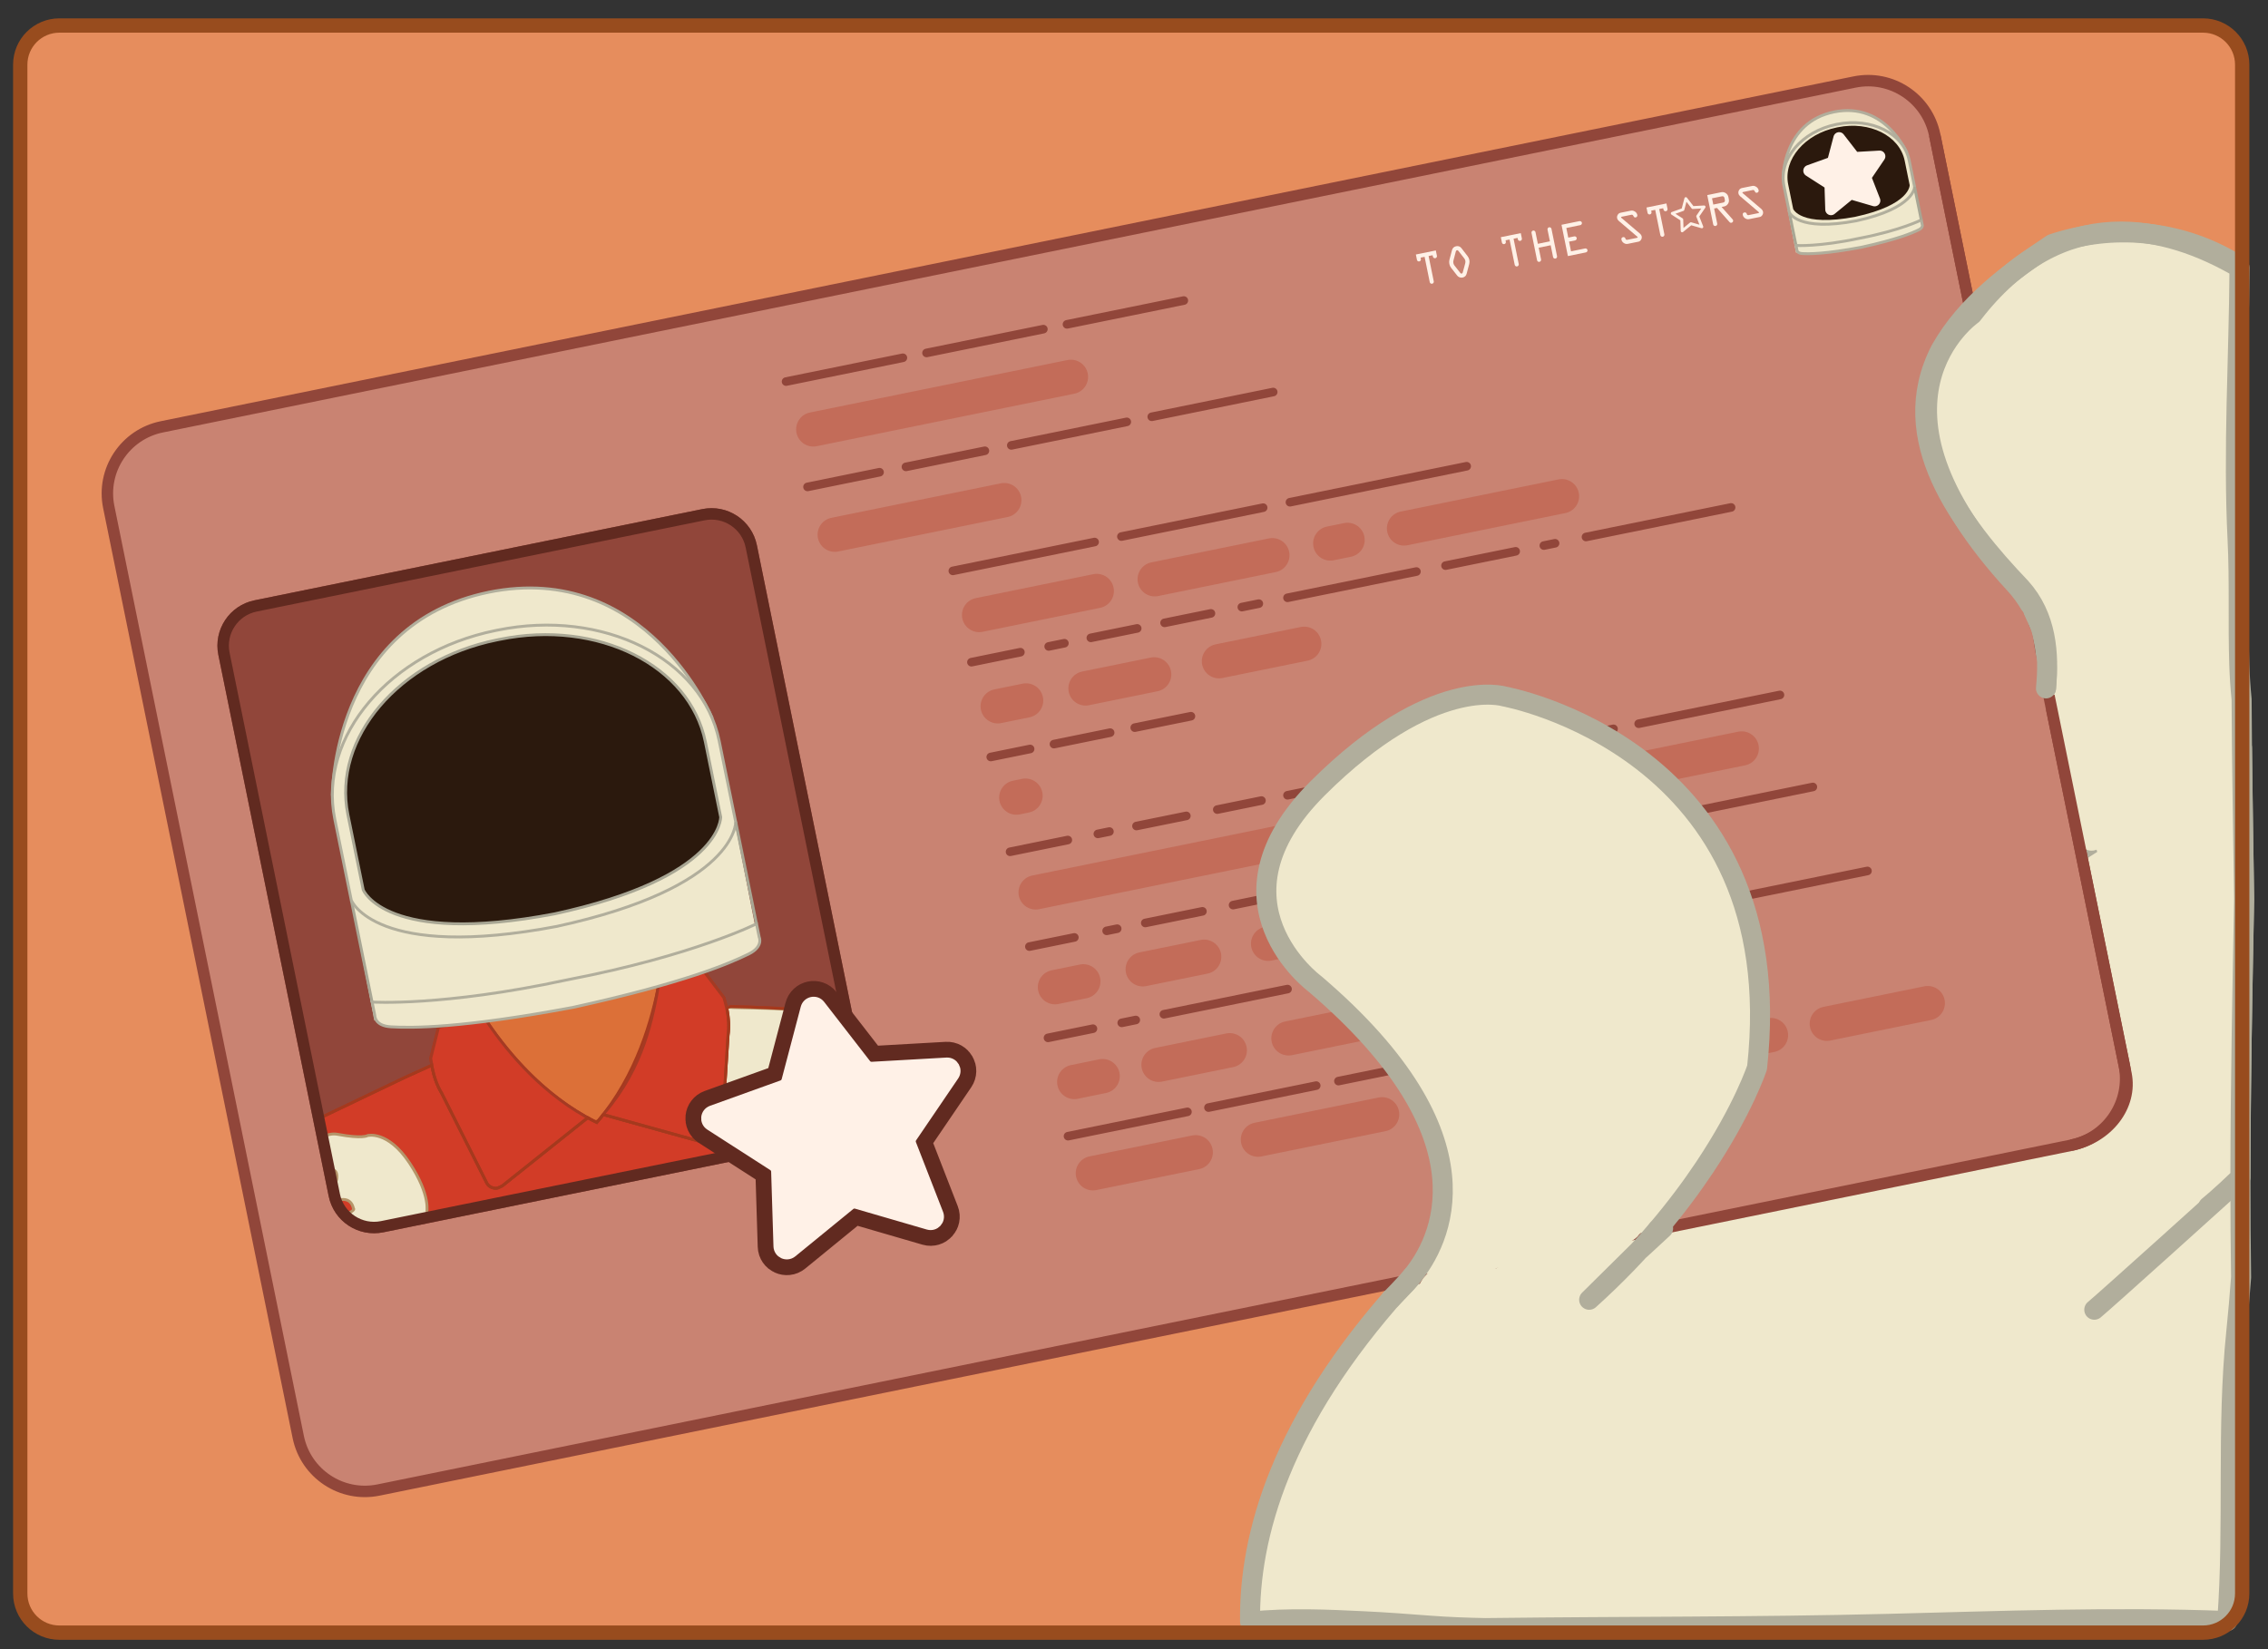 <?xml version="1.0" encoding="utf-8"?>
<!-- Generator: Adobe Illustrator 27.1.1, SVG Export Plug-In . SVG Version: 6.00 Build 0)  -->
<svg version="1.1" id="Layer_1" xmlns="http://www.w3.org/2000/svg" xmlns:xlink="http://www.w3.org/1999/xlink" x="0px" y="0px"
	 viewBox="0 0 792 576" style="enable-background:new 0 0 792 576;" xml:space="preserve">
<rect x="0" y="0" width="792" height="576" fill="#333333" stroke="none"/>
<style type="text/css">
	.st0{fill:#E68D5D;}
	.st1{fill:#EFE8CC;stroke:#B1AE9C;stroke-width:7;stroke-linecap:round;stroke-linejoin:round;stroke-miterlimit:10;}
	.st2{fill:#C98372;stroke:#91463A;stroke-width:4;stroke-miterlimit:10;}
	.st3{fill:#91463A;stroke:#91463A;stroke-width:4;stroke-miterlimit:10;}
	.st4{fill:#D23C27;stroke:#A53A23;stroke-miterlimit:10;}
	.st5{fill:#EFE8CC;stroke:#B5956A;stroke-miterlimit:10;}
	.st6{fill:#EFE8CC;stroke:#EFE8CC;stroke-miterlimit:10;}
	.st7{fill:none;stroke:#A8A694;stroke-miterlimit:10;}
	.st8{fill:none;stroke:#A5391D;stroke-miterlimit:10;}
	.st9{fill:#EFE8CC;stroke:#B1AE9C;stroke-miterlimit:10;}
	.st10{fill:#DC7038;stroke:#A5391D;stroke-miterlimit:10;}
	.st11{fill:#EFE8CC;stroke:#B5956A;stroke-linecap:round;stroke-linejoin:round;stroke-miterlimit:10;}
	.st12{fill:#2B190D;stroke:#A8A694;stroke-miterlimit:10;}
	.st13{fill:none;stroke:#91463A;stroke-width:3;stroke-linecap:round;stroke-linejoin:round;stroke-miterlimit:10;}
	.st14{fill:none;stroke:#C36C59;stroke-width:12;stroke-linecap:round;stroke-linejoin:round;stroke-miterlimit:10;}
	.st15{fill:#2B190D;}
	.st16{fill:#FFF1E7;stroke:#FFF1E7;stroke-width:4;stroke-linecap:round;stroke-linejoin:round;stroke-miterlimit:10;}
	.st17{fill:#FFF1E7;}
	.st18{fill:none;stroke:#FFF1E7;stroke-linecap:round;stroke-linejoin:round;stroke-miterlimit:10;}
	.st19{fill:none;stroke:#612A20;stroke-width:4;stroke-miterlimit:10;}
	.st20{fill:none;stroke:#612A20;stroke-width:15;stroke-miterlimit:10;}
	.st21{fill:#EFE8CC;}
	.st22{fill:#C98372;}
	.st23{fill:none;stroke:#91463A;stroke-width:4;stroke-miterlimit:10;}
	.st24{fill:none;stroke:#B1AE9C;stroke-width:7;stroke-linecap:round;stroke-linejoin:round;stroke-miterlimit:10;}
	.st25{fill:none;stroke:#984C1E;stroke-width:5;stroke-miterlimit:10;}
</style>
<path class="st0" d="M771.48,570.23H21.11c-7.05,0-12.77-5.72-12.77-12.77V21.69c0-7.05,5.72-12.77,12.77-12.77h750.38
	c7.05,0,12.77,5.72,12.77,12.77v535.78C784.26,564.52,778.54,570.23,771.48,570.23z"/>
<path class="st1" d="M783.67,314.07c-0.26-17.63-0.56-35.26-0.75-52.89L493.03,445.85c-2.4,2.91-4.25,4.41-4.25,4.41
	c-41.34,46.15-52.65,85.93-52.25,116.14c13.42-1.4,27.24-0.74,39.77-0.14c7.67,0.37,15.32,0.94,22.97,1.53
	c6.46,0.5,12.93,0.72,19.41,0.85c0.86-0.01,1.72-0.02,2.59-0.03c45.97-0.55,91.96-0.29,137.91-1.44c39.52-0.99,79.08-2.51,118.59-1
	c2.5-33.54-0.3-67.22,3.14-100.75c0.66-6.42,1.21-12.85,1.69-19.29C781.95,402.11,782.83,358.09,783.67,314.07z"/>
<path class="st2" d="M490.19,447.47l-358.03,72.95c-12.85,2.62-25.39-5.68-28.01-18.53L37.98,177.09
	c-2.62-12.85,5.68-25.39,18.53-28.01l591.1-120.43c12.85-2.62,25.39,5.68,28.01,18.53l66.18,324.81
	c2.62,12.85-5.68,25.39-18.53,28.01L490.19,447.47"/>
<path class="st3" d="M89.27,211.63l156.37-31.86c7.67-1.56,15.15,3.39,16.71,11.05l38.52,189.06c1.56,7.67-3.39,15.15-11.05,16.71
	l-156.37,31.86c-7.67,1.56-15.15-3.39-16.71-11.05L78.21,228.34C76.65,220.67,81.6,213.19,89.27,211.63z"/>
<path class="st4" d="M299.58,374.11c-0.83-3.6-1.74-7.18-2.25-10.84c-0.48-3.45-1.41-6.7-2.17-10.08l-33.08-1.46l-6.91-0.17
	c-1.76,0.32-1.23,1.27-1.23,1.27c0.46,2.44,0.79,5.61,0.31,8.78l-2.21,34.84l-0.01,0.08c-0.16,1.54-1.3,2.73-2.81,3.04
	c-0.57,0.12-1.06,0.12-1.62-0.05l-0.11-0.03l-36.83-10.22l-2.26,2.77l-3.16-1.67l-29.85,23.82l-1.6,0.74
	c-1.52,0.31-3.07-0.41-3.82-1.76l-0.08-0.19l-15.66-31.2c-1.83-2.97-2.78-6.32-3.28-8.83l-0.16-0.9l-9.37,4.25l-30.05,14.37
	c0.32,0.71,0.49,1.53,0.48,2.46c0,0.07,0.01,0.14,0.01,0.21c0.26,0.5,0.47,1.04,0.58,1.68c0.47,2.68,0.93,5.39,1.41,8.11
	c0.18,0.29,0.34,0.62,0.42,1.02c0.95,4.29,2.03,8.56,2.49,12.94c0.02,0.19,0.05,0.37,0.07,0.56c0.2,0.19,0.35,0.44,0.42,0.78
	c0.14,0.67,0.26,1.35,0.45,2.01c0.07,0.09,0.14,0.18,0.19,0.28c0.17,0.34,0.37,0.67,0.58,0.99c0.49,0.68,1.05,1.3,1.68,1.84
	c0.16,0.13,0.29,0.28,0.39,0.47c0.04,0.13,0.09,0.25,0.13,0.38c0.01,0.04,0.01,0.08,0.01,0.12c0.71,0.6,1.42,1.21,2.1,1.84
	c0.76,0.44,1.54,0.88,2.35,1.16c1.35,0.47,2.81,0.56,4.22,0.72c1.37,0.15,2.69,0.2,4.01,0.18c0.02-0.02,0.02-0.04,0.04-0.06
	c0.12-0.16,0.26-0.28,0.45-0.36c0.14-0.09,0.29-0.14,0.45-0.19c0.15-0.05,0.29-0.1,0.44-0.13c0.22-0.04,0.44-0.05,0.66-0.05
	c0.09,0,0.19,0,0.28,0.01c0.26,0.03,0.53,0.08,0.79,0.14c1.37-0.39,2.76-0.58,4.18-0.81c0.93-0.35,1.87-0.68,2.84-0.92
	c1.89-0.47,3.83-0.85,5.77-1.06c0.51-0.05,1.03-0.1,1.55-0.15c0.23-0.04,0.47-0.08,0.7-0.12c1.41-0.36,2.83-0.69,4.25-0.93
	c0.16-0.03,0.31-0.02,0.45,0c0.45-0.08,0.9-0.15,1.34-0.22c0.33-0.24,0.71-0.42,1.11-0.52c0.42-0.39,0.96-0.72,1.46-0.76
	c0.28-0.02,0.56-0.03,0.85-0.05c0.36-0.27,0.77-0.47,1.21-0.56c3.73-0.75,7.5-1.24,11.24-1.95c0.64-0.12,1.25-0.04,1.79,0.18
	c6.36-1.62,12.74-3.14,19.18-4.04c0.37-0.31,0.8-0.53,1.3-0.59c1.99-0.24,4-0.49,6.01-0.76c0.32-0.26,0.69-0.42,1.11-0.49l2.89-0.59
	c0.49-0.1,0.96-0.06,1.43,0.06c0.96-0.21,1.93-0.43,2.89-0.62c0.32-0.21,0.68-0.36,1.05-0.44c0.82-0.16,1.66-0.25,2.5-0.31
	c0.16-0.06,0.33-0.12,0.51-0.16c0.07-0.01,0.13-0.01,0.19-0.02c0.01,0,0.01,0,0.01,0c0.23-0.11,0.47-0.21,0.75-0.27
	c0.18-0.04,0.35-0.05,0.52-0.06l0.05-0.01c0.29-0.06,0.57-0.07,0.86-0.05c5.39-1.42,10.81-2.57,16.28-3.68
	c0.38-0.08,0.73-0.07,1.05-0.03c0.33-0.06,0.66-0.12,1-0.17c3.54-0.6,6.98-1.46,10.48-2.01c0.38-0.28,0.81-0.5,1.25-0.59
	c2.38-0.48,4.78-0.83,7.15-1.31c0.28-0.06,0.55-0.06,0.81-0.04c1.59-0.38,3.19-0.74,4.8-1.03c1.42-0.26,2.84-0.5,4.26-0.73
	c0.3-0.19,0.65-0.34,1.07-0.42c9.1-1.77,18.18-3.64,27.27-5.52c0.32-0.12,0.62-0.23,0.93-0.34c0.14-0.21,0.32-0.39,0.54-0.52
	c0.87-0.53,1.78-0.97,2.66-1.49c0.06-0.06,0.11-0.12,0.17-0.17c0.37-0.37,0.75-0.72,1.14-1.05c0.72-0.84,1.34-1.77,1.95-2.68
	c0.08-0.12,0.14-0.23,0.21-0.35c0.17-0.37,0.33-0.73,0.41-1.13c0.04-0.13,0.1-0.26,0.18-0.38l0.09-0.1
	c0.06-0.19,0.12-0.37,0.17-0.56c0.19-0.62,0.37-1.25,0.55-1.87c-0.02-0.42-0.04-0.84-0.03-1.26c0-0.19,0.06-0.38,0.14-0.55
	c0-0.02,0-0.04,0-0.06c0.01-0.19,0.06-0.37,0.14-0.53c-0.03-0.61-0.09-1.22-0.21-1.84c-0.05-0.25-0.04-0.48,0.02-0.68
	C300.52,378.35,300.06,376.23,299.58,374.11z"/>
<path class="st5" d="M297.33,363.27c-0.47-3.38-1.38-6.57-2.13-9.88l-10.65-0.42c0.54,0.76,0.9,1.19,0.9,1.19l9.55,9.51
	c0,0,1.35,1.87,3.09,3.82C297.79,366.09,297.52,364.69,297.33,363.27z"/>
<path class="st5" d="M299.78,375.05c-0.26-0.68-0.82-1.66-1.81-3.07c-5.56-7.98-17.02-16.55-17.02-16.55l-0.46-0.33
	c-0.56-0.87-1.11-1.68-1.66-2.43l-3.36-0.15l-7.69-0.34l-11.84-0.29c0,0-2.41-0.33-2.12,0.43c0.29,0.76,0.64,5.31,0.64,5.31
	l-1.38,22.21c1.67,1.37,2.94,2.14,2.94,2.14s4.2,20.19,21.04,13.91c12.3-4.58,6.68-0.13,2.76,2.61c4.03-0.82,8.06-1.65,12.08-2.48
	c0.31-0.11,0.61-0.22,0.91-0.32c0.14-0.21,0.32-0.39,0.55-0.53c0.04-0.02,0.08-0.05,0.13-0.07c0.35-0.32,0.7-0.65,1.1-1
	c0,0,7.27-15.41-0.93-9.63c-8.2,5.79-16.03,2.68-16.03,2.68s-7.18-7.12,5.61-5.2c0,0,11.9-0.73,4.32-3.29c0,0-11.31-2.05-5.56-4.06
	c0,0,2.14-1.16,9.22,2.14c7.08,3.3-7.19-6.99-7.19-6.99s-3.92-4.26,2.92-1.97l8.77,6.74c0,0,4.11,2.87,4.23,1.39
	C299.91,375.61,299.85,375.33,299.78,375.05z"/>
<polygon class="st6" points="264.24,328.74 131.16,355.85 122.88,313.57 255.96,286.46 "/>
<path class="st7" d="M256.92,287.08"/>
<line class="st7" x1="129.93" y1="349.99" x2="122.68" y2="314.42"/>
<path class="st8" d="M153.15,358.76l-2.75,10.93c0,0,0.16,0.7,0.33,1.86"/>
<path class="st9" d="M248.7,250.81c0,0-22.91-55.2-78.19-43.94l0.32-0.06c-55.28,11.26-54.76,71.03-54.76,71.03"/>
<path class="st9" d="M194.02,323.65c63.47-13.72,62.89-36.57,62.89-36.57l-5.77-28.32c-5.88-28.87-40.52-46.19-77.37-38.68
	l-0.79,0.16c-36.85,7.51-61.95,37-56.07,65.87l5.77,28.32c0,0,8.41,21.25,72.19,9.05"/>
<path class="st10" d="M230.25,342.69c-2.32,12.97-7.95,32.95-21.48,48.92l-1.01,0.11c-18.69-9.39-31.63-25.54-38.8-36.54
	L230.25,342.69z"/>
<path class="st8" d="M245.98,339.49l6.81,8.98c0,0,0.65,2.25,1.04,3.85"/>
<path class="st4" d="M168.96,355.18c6.75,10.35,18.6,25.25,35.53,34.8l0.75,0.41l-29.85,23.82l-1.6,0.74
	c-1.52,0.31-3.07-0.41-3.82-1.76l-0.08-0.19l-15.66-31.2c-1.83-2.97-2.78-6.32-3.28-8.83l-0.16-0.9l-0.06-0.52
	c-0.16-1.17-0.33-1.86-0.33-1.86l2.75-10.93L168.96,355.18z"/>
<path class="st4" d="M245.98,339.49l6.81,8.98c0,0,0.65,2.25,1.04,3.85l0.1,0.52c0.46,2.44,0.79,5.61,0.31,8.78l-2.21,34.84
	l-0.01,0.08c-0.16,1.54-1.3,2.73-2.81,3.04c-0.57,0.12-1.06,0.12-1.62-0.05l-0.11-0.03l-36.83-10.22l0.63-0.8
	c13.53-15.96,16.64-32.82,18.96-45.78L245.98,339.49z"/>
<path class="st9" d="M200.19,351.82c39.04-8.57,54.66-15.39,61.23-18.61c5.27-2.58,3.7-5.89,3.7-5.89l-0.95-4.67
	c0,0-22.09,11.1-65.28,19.41l-1.28,0.26c-43,9.25-67.67,7.67-67.67,7.67l0.95,4.67c0,0-0.15,3.66,5.71,3.98
	c7.31,0.4,24.35,0.56,63.63-6.83"/>
<line class="st7" x1="264.16" y1="322.64" x2="256.92" y2="287.08"/>
<path class="st7" d="M176.14,233.63"/>
<path class="st7" d="M176.14,233.63"/>
<path class="st8" d="M299.58,374.11c-0.83-3.6-1.74-7.18-2.25-10.84c-0.48-3.45-1.41-6.7-2.17-10.08l-33.08-1.46l-6.91-0.17
	c-1.76,0.32-1.23,1.27-1.23,1.27c0.46,2.44,0.79,5.61,0.31,8.78l-2.21,34.84l-0.01,0.08c-0.16,1.54-1.3,2.73-2.81,3.04
	c-0.57,0.12-1.06,0.12-1.62-0.05l-0.11-0.03l-36.83-10.22l-2.26,2.77l-3.16-1.67l-29.85,23.82l-1.6,0.74
	c-1.52,0.31-3.07-0.41-3.82-1.76l-0.08-0.19l-15.66-31.2c-1.83-2.97-2.78-6.32-3.28-8.83l-0.16-0.9l-9.37,4.25l-30.05,14.37
	c0.32,0.71,0.49,1.53,0.48,2.46c0,0.07,0.01,0.14,0.01,0.21c0.26,0.5,0.47,1.04,0.58,1.68c0.47,2.68,0.93,5.39,1.41,8.11
	c0.18,0.29,0.34,0.62,0.42,1.02c0.95,4.29,2.03,8.56,2.49,12.94c0.02,0.19,0.05,0.37,0.07,0.56c0.2,0.19,0.35,0.44,0.42,0.78
	c0.14,0.67,0.26,1.35,0.45,2.01c0.07,0.09,0.14,0.18,0.19,0.28c0.17,0.34,0.37,0.67,0.58,0.99c0.49,0.68,1.05,1.3,1.68,1.84
	c0.16,0.13,0.29,0.28,0.39,0.47c0.04,0.13,0.09,0.25,0.13,0.38c0.01,0.04,0.01,0.08,0.01,0.12c0.71,0.6,1.42,1.21,2.1,1.84
	c0.76,0.44,1.54,0.88,2.35,1.16c1.35,0.47,2.81,0.56,4.22,0.72c1.37,0.15,2.69,0.2,4.01,0.18c0.02-0.02,0.02-0.04,0.04-0.06
	c0.12-0.16,0.26-0.28,0.45-0.36c0.14-0.09,0.29-0.14,0.45-0.19c0.15-0.05,0.29-0.1,0.44-0.13c0.22-0.04,0.44-0.05,0.66-0.05
	c0.09,0,0.19,0,0.28,0.01c0.26,0.03,0.53,0.08,0.79,0.14c1.37-0.39,2.76-0.58,4.18-0.81c0.93-0.35,1.87-0.68,2.84-0.92
	c1.89-0.47,3.83-0.85,5.77-1.06c0.51-0.05,1.03-0.1,1.55-0.15c0.23-0.04,0.47-0.08,0.7-0.12c1.41-0.36,2.83-0.69,4.25-0.93
	c0.16-0.03,0.31-0.02,0.45,0c0.45-0.08,0.9-0.15,1.34-0.22c0.33-0.24,0.71-0.42,1.11-0.52c0.42-0.39,0.96-0.72,1.46-0.76
	c0.28-0.02,0.56-0.03,0.85-0.05c0.36-0.27,0.77-0.47,1.21-0.56c3.73-0.75,7.5-1.24,11.24-1.95c0.64-0.12,1.25-0.04,1.79,0.18
	c6.36-1.62,12.74-3.14,19.18-4.04c0.37-0.31,0.8-0.53,1.3-0.59c1.99-0.24,4-0.49,6.01-0.76c0.32-0.26,0.69-0.42,1.11-0.49l2.89-0.59
	c0.49-0.1,0.96-0.06,1.43,0.06c0.96-0.21,1.93-0.43,2.89-0.62c0.32-0.21,0.68-0.36,1.05-0.44c0.82-0.16,1.66-0.25,2.5-0.31
	c0.16-0.06,0.33-0.12,0.51-0.16c0.07-0.01,0.13-0.01,0.19-0.02c0.01,0,0.01,0,0.01,0c0.23-0.11,0.47-0.21,0.75-0.27
	c0.18-0.04,0.35-0.05,0.52-0.06l0.05-0.01c0.29-0.06,0.57-0.07,0.86-0.05c5.39-1.42,10.81-2.57,16.28-3.68
	c0.38-0.08,0.73-0.07,1.05-0.03c0.33-0.06,0.66-0.12,1-0.17c3.54-0.6,6.98-1.46,10.48-2.01c0.38-0.28,0.81-0.5,1.25-0.59
	c2.38-0.48,4.78-0.83,7.15-1.31c0.28-0.06,0.55-0.06,0.81-0.04c1.59-0.38,3.19-0.74,4.8-1.03c1.42-0.26,2.84-0.5,4.26-0.73
	c0.3-0.19,0.65-0.34,1.07-0.42c9.1-1.77,18.18-3.64,27.27-5.52c0.32-0.12,0.62-0.23,0.93-0.34c0.14-0.21,0.32-0.39,0.54-0.52
	c0.87-0.53,1.78-0.97,2.66-1.49c0.06-0.06,0.11-0.12,0.17-0.17c0.37-0.37,0.75-0.72,1.14-1.05c0.72-0.84,1.34-1.77,1.95-2.68
	c0.08-0.12,0.14-0.23,0.21-0.35c0.17-0.37,0.33-0.73,0.41-1.13c0.04-0.13,0.1-0.26,0.18-0.38l0.09-0.1
	c0.06-0.19,0.12-0.37,0.17-0.56c0.19-0.62,0.37-1.25,0.55-1.87c-0.02-0.42-0.04-0.84-0.03-1.26c0-0.19,0.06-0.38,0.14-0.55
	c0-0.02,0-0.04,0-0.06c0.01-0.19,0.06-0.37,0.14-0.53c-0.03-0.61-0.09-1.22-0.21-1.84c-0.05-0.25-0.04-0.48,0.02-0.68
	C300.52,378.35,300.06,376.23,299.58,374.11z"/>
<path class="st11" d="M142.98,406.13c-7.64-11.49-14.65-9.5-14.65-9.5s-1.67,1.18-10.46-0.45c-1.84-0.34-3.53,0.09-5.05,0.96
	c0.34,1.99,0.7,4.02,1.05,6.03c0.18,0.29,0.33,0.62,0.42,1.01c0.33,1.5,0.67,3,1.01,4.5c1.14-0.23,2.01,0.1,2.26,1.42
	c0.32,1.65-0.25,3-1.18,4.07c0.16,0.98,0.3,1.96,0.41,2.95c0.02,0.19,0.05,0.37,0.07,0.56c0.2,0.19,0.35,0.44,0.41,0.77
	c0.06,0.31,0.12,0.62,0.19,0.93c5.38-1.87,5.94,2.69,5.94,2.69s1.12,0.41-2.74,2.24c0.01,0.04,0.03,0.08,0.04,0.11
	c0.01,0.04,0.01,0.08,0.01,0.12c0.71,0.6,1.42,1.21,2.1,1.84c0.76,0.44,1.54,0.88,2.35,1.16c1.35,0.47,2.81,0.56,4.22,0.72
	c0.06,0.01,0.13,0.01,0.19,0.02c1.86-0.44,3.45-0.74,3.45-0.74l0.47,0.27c0.13,0.07,0.26,0.13,0.39,0.2
	c0.14-0.08,0.28-0.13,0.44-0.19c0.15-0.05,0.29-0.1,0.44-0.13c0.22-0.04,0.44-0.05,0.66-0.05c0.09,0,0.19,0,0.28,0.01
	c0.26,0.03,0.53,0.08,0.79,0.14c1.37-0.39,2.76-0.58,4.18-0.81c0.93-0.35,1.87-0.68,2.84-0.92c1.61-0.4,3.25-0.73,4.9-0.95
	c0.42-0.87,0.59-1.5,0.59-1.5S150.62,417.62,142.98,406.13z"/>
<g>
	<g>
		<path class="st12" d="M193.72,319.17c-59.09,11.31-66.88-8.38-66.88-8.38l-5.35-26.24c-5.45-26.75,17.81-54.07,51.95-61.03
			c1.2-0.24,1.2-0.24,1.2-0.24c34.14-6.96,66.23,9.09,71.68,35.84l5.35,26.24c0,0,0.53,21.17-58.27,33.88"/>
	</g>
</g>
<line class="st13" x1="274.5" y1="133.27" x2="315.29" y2="124.96"/>
<line class="st13" x1="281.99" y1="170.06" x2="307.14" y2="164.93"/>
<line class="st13" x1="332.74" y1="199.39" x2="382.24" y2="189.31"/>
<line class="st13" x1="339.23" y1="231.28" x2="356.33" y2="227.79"/>
<line class="st13" x1="345.98" y1="264.39" x2="359.72" y2="261.59"/>
<line class="st13" x1="352.72" y1="297.5" x2="372.89" y2="293.39"/>
<line class="st13" x1="359.47" y1="330.61" x2="375.17" y2="327.41"/>
<line class="st13" x1="365.97" y1="362.49" x2="381.66" y2="359.29"/>
<line class="st13" x1="372.96" y1="396.83" x2="414.66" y2="388.33"/>
<line class="st14" x1="284.01" y1="149.96" x2="373.97" y2="131.63"/>
<line class="st14" x1="291.51" y1="186.74" x2="350.69" y2="174.69"/>
<line class="st14" x1="341.92" y1="214.79" x2="382.98" y2="206.42"/>
<line class="st14" x1="348.42" y1="246.67" x2="358.31" y2="244.66"/>
<line class="st14" x1="354.91" y1="278.56" x2="358.1" y2="277.91"/>
<line class="st14" x1="361.66" y1="311.67" x2="488.74" y2="285.78"/>
<line class="st14" x1="368.41" y1="344.78" x2="378.29" y2="342.76"/>
<line class="st14" x1="399.06" y1="338.53" x2="420.49" y2="334.17"/>
<line class="st14" x1="442.84" y1="329.61" x2="473.57" y2="323.35"/>
<line class="st13" x1="323.55" y1="123.27" x2="364.35" y2="114.96"/>
<line class="st13" x1="372.6" y1="113.28" x2="413.4" y2="104.97"/>
<line class="st13" x1="316.36" y1="163.06" x2="343.93" y2="157.44"/>
<line class="st13" x1="353.15" y1="155.56" x2="393.48" y2="147.34"/>
<line class="st13" x1="402.2" y1="145.57" x2="444.61" y2="136.92"/>
<line class="st13" x1="391.6" y1="187.4" x2="441.1" y2="177.31"/>
<line class="st13" x1="450.46" y1="175.41" x2="512.17" y2="162.84"/>
<line class="st13" x1="366.21" y1="225.78" x2="371.69" y2="224.66"/>
<line class="st13" x1="380.93" y1="222.78" x2="397.12" y2="219.48"/>
<line class="st13" x1="406.68" y1="217.54" x2="422.87" y2="214.24"/>
<line class="st13" x1="433.66" y1="212.04" x2="439.59" y2="210.83"/>
<line class="st13" x1="449.6" y1="208.79" x2="494.63" y2="199.62"/>
<line class="st13" x1="504.78" y1="197.55" x2="529.28" y2="192.56"/>
<line class="st13" x1="539.12" y1="190.55" x2="543.04" y2="189.75"/>
<line class="st13" x1="553.84" y1="187.55" x2="604.51" y2="177.23"/>
<line class="st13" x1="368.05" y1="259.89" x2="387.67" y2="255.89"/>
<line class="st13" x1="396.26" y1="254.14" x2="415.88" y2="250.15"/>
<line class="st13" x1="383.38" y1="291.25" x2="387.42" y2="290.43"/>
<line class="st13" x1="396.87" y1="288.5" x2="414.28" y2="284.96"/>
<line class="st13" x1="425.08" y1="282.76" x2="440.51" y2="279.61"/>
<line class="st13" x1="449.6" y1="277.76" x2="455.6" y2="276.54"/>
<line class="st13" x1="466.77" y1="274.26" x2="511.2" y2="265.21"/>
<line class="st13" x1="521.95" y1="263.02" x2="546.13" y2="258.09"/>
<line class="st13" x1="555.07" y1="256.27" x2="563.45" y2="254.56"/>
<line class="st13" x1="572.23" y1="252.77" x2="621.57" y2="242.72"/>
<line class="st13" x1="386.45" y1="325.11" x2="390.13" y2="324.36"/>
<line class="st13" x1="399.94" y1="322.36" x2="419.89" y2="318.3"/>
<line class="st13" x1="430.6" y1="316.12" x2="447.26" y2="312.72"/>
<line class="st13" x1="457.57" y1="310.62" x2="462.34" y2="309.65"/>
<line class="st13" x1="472.29" y1="307.62" x2="519.62" y2="297.98"/>
<line class="st13" x1="529.96" y1="295.87" x2="554.82" y2="290.81"/>
<line class="st13" x1="564.3" y1="288.88" x2="570.2" y2="287.67"/>
<line class="st13" x1="580.24" y1="285.63" x2="633.06" y2="274.86"/>
<line class="st13" x1="391.72" y1="357.25" x2="396.62" y2="356.25"/>
<line class="st13" x1="406.43" y1="354.25" x2="449.61" y2="345.45"/>
<line class="st13" x1="460.39" y1="343.25" x2="476.94" y2="339.88"/>
<line class="st13" x1="487.37" y1="337.76" x2="542.6" y2="326.5"/>
<line class="st13" x1="551.14" y1="324.76" x2="578.76" y2="319.14"/>
<line class="st13" x1="586.7" y1="317.52" x2="594.02" y2="316.03"/>
<line class="st13" x1="602.64" y1="314.27" x2="652.13" y2="304.19"/>
<line class="st13" x1="422.01" y1="386.84" x2="459.63" y2="379.17"/>
<line class="st13" x1="467.39" y1="377.59" x2="514.95" y2="367.9"/>
<line class="st14" x1="403.24" y1="202.3" x2="444.3" y2="193.93"/>
<line class="st14" x1="464.55" y1="189.8" x2="470.56" y2="188.58"/>
<line class="st14" x1="490.31" y1="184.56" x2="545.44" y2="173.32"/>
<line class="st14" x1="379.08" y1="240.43" x2="403.03" y2="235.55"/>
<line class="st14" x1="425.68" y1="230.93" x2="455.43" y2="224.87"/>
<line class="st14" x1="511.27" y1="281.18" x2="538.77" y2="275.58"/>
<line class="st14" x1="566.45" y1="269.94" x2="608.21" y2="261.43"/>
<line class="st14" x1="375.15" y1="377.89" x2="385.04" y2="375.87"/>
<line class="st14" x1="404.58" y1="371.89" x2="429.43" y2="366.83"/>
<line class="st14" x1="449.96" y1="362.65" x2="480.32" y2="356.46"/>
<line class="st14" x1="381.65" y1="409.77" x2="417.54" y2="402.46"/>
<line class="st14" x1="439.29" y1="398.03" x2="482.63" y2="389.2"/>
<line class="st14" x1="503.05" y1="385.04" x2="593.55" y2="366.6"/>
<line class="st14" x1="612.2" y1="362.8" x2="618.42" y2="361.53"/>
<line class="st14" x1="637.95" y1="357.55" x2="673.18" y2="350.37"/>
<polygon class="st6" points="670.96,78.82 627.59,87.65 624.89,73.87 668.26,65.04 "/>
<path class="st7" d="M668.57,65.24"/>
<line class="st7" x1="627.19" y1="85.74" x2="624.83" y2="74.15"/>
<path class="st9" d="M665.89,53.42c0,0-7.47-17.99-25.48-14.32l0.1-0.02c-18.01,3.67-17.85,23.15-17.85,23.15"/>
<path class="st9" d="M648.08,77.16c20.68-4.47,20.5-11.92,20.5-11.92l-1.88-9.23c-1.92-9.41-13.21-15.05-25.21-12.61l-0.26,0.05
	c-12.01,2.45-20.19,12.06-18.27,21.47l1.88,9.23c0,0,2.74,6.93,23.53,2.95"/>
<path class="st9" d="M650.08,86.34c12.72-2.79,17.81-5.02,19.95-6.07c1.72-0.84,1.2-1.92,1.2-1.92l-0.31-1.52
	c0,0-7.2,3.62-21.27,6.33l-0.42,0.08c-14.01,3.01-22.05,2.5-22.05,2.5l0.31,1.52c0,0-0.05,1.19,1.86,1.3
	c2.38,0.13,7.93,0.18,20.74-2.22"/>
<line class="st7" x1="670.93" y1="76.83" x2="668.57" y2="65.24"/>
<path class="st7" d="M642.78,49.05"/>
<path class="st7" d="M642.78,49.05"/>
<g>
	<g>
		<path class="st15" d="M647.98,75.7c-19.26,3.68-21.79-2.73-21.79-2.73l-1.74-8.55c-1.78-8.72,5.8-17.62,16.93-19.89
			c0.39-0.08,0.39-0.08,0.39-0.08c11.13-2.27,21.58,2.96,23.36,11.68l1.74,8.55c0,0,0.17,6.9-18.99,11.04"/>
	</g>
</g>
<polygon class="st16" points="642.23,48.16 647.61,55.1 656.38,54.6 651.44,61.87 654.63,70.06 646.19,67.6 639.39,73.16 
	639.11,64.38 631.72,59.63 639.99,56.66 "/>
<g>
	<path class="st17" d="M494.81,90.76l-0.38-1.87l6.97-1.42l0.38,1.88c0.04,0.19,0,0.37-0.11,0.53c-0.11,0.16-0.26,0.26-0.44,0.3
		c-0.19,0.04-0.37,0-0.54-0.1c-0.17-0.11-0.27-0.26-0.31-0.44l-0.1-0.5l-1.4,0.29l1.8,8.84c0.04,0.19,0,0.37-0.11,0.53
		c-0.11,0.16-0.26,0.26-0.44,0.3c-0.2,0.04-0.38,0.01-0.54-0.1c-0.16-0.11-0.27-0.26-0.31-0.45l-1.8-8.84l-1.4,0.28l0.1,0.49
		c0.04,0.19,0,0.37-0.1,0.53c-0.11,0.16-0.26,0.26-0.45,0.3c-0.19,0.04-0.37,0-0.53-0.1C494.95,91.1,494.85,90.95,494.81,90.76z"/>
	<path class="st17" d="M510.35,86.68l2.15,2.79c0.3,0.38,0.5,0.81,0.6,1.31c0.1,0.48,0.08,0.96-0.04,1.43l-0.9,3.38
		c-0.19,0.74-0.67,1.19-1.44,1.35c-0.37,0.07-0.72,0.05-1.05-0.09c-0.33-0.13-0.6-0.33-0.81-0.59l-2.15-2.76
		c-0.28-0.36-0.48-0.79-0.58-1.3c-0.1-0.51-0.1-0.99,0.02-1.44l0.9-3.41c0.21-0.74,0.69-1.19,1.45-1.35
		C509.27,85.85,509.89,86.07,510.35,86.68z M508.39,87.8l-0.84,3.2c-0.07,0.32-0.08,0.62-0.02,0.9c0.06,0.3,0.19,0.58,0.37,0.82
		l2.07,2.64c0.11,0.17,0.27,0.23,0.47,0.19c0.17-0.04,0.29-0.15,0.35-0.35l0.88-3.24c0.08-0.32,0.09-0.62,0.03-0.91
		c-0.06-0.3-0.19-0.57-0.38-0.81l-2.04-2.62c-0.14-0.19-0.3-0.27-0.5-0.23C508.59,87.43,508.46,87.56,508.39,87.8z"/>
	<path class="st17" d="M524.48,84.71l-0.38-1.87l6.97-1.42l0.38,1.88c0.04,0.19,0,0.37-0.11,0.53c-0.11,0.16-0.26,0.26-0.44,0.3
		c-0.19,0.04-0.37,0-0.54-0.1c-0.17-0.11-0.27-0.26-0.31-0.44l-0.1-0.5l-1.4,0.29l1.8,8.84c0.04,0.19,0,0.37-0.11,0.53
		c-0.11,0.16-0.26,0.26-0.44,0.3c-0.2,0.04-0.38,0.01-0.54-0.1c-0.16-0.11-0.27-0.26-0.31-0.45l-1.8-8.84l-1.4,0.28l0.1,0.49
		c0.04,0.19,0,0.37-0.1,0.53c-0.11,0.16-0.26,0.26-0.45,0.3c-0.19,0.04-0.37,0.01-0.53-0.1C524.62,85.05,524.52,84.9,524.48,84.71z"
		/>
	<path class="st17" d="M536.76,90.91l-1.94-9.55c-0.04-0.19,0-0.36,0.1-0.53c0.11-0.16,0.25-0.27,0.45-0.3
		c0.19-0.04,0.36,0,0.53,0.11c0.16,0.11,0.27,0.26,0.3,0.44l0.83,4.07l4.21-0.86l-0.83-4.07c-0.04-0.19,0-0.36,0.1-0.53
		c0.11-0.16,0.25-0.27,0.45-0.31c0.19-0.04,0.37,0,0.53,0.11c0.16,0.11,0.26,0.26,0.3,0.46l1.94,9.53c0.04,0.19,0,0.36-0.11,0.53
		c-0.11,0.17-0.26,0.27-0.44,0.3c-0.2,0.04-0.38,0.01-0.54-0.1c-0.16-0.11-0.26-0.26-0.3-0.45l-0.83-4.1l-4.19,0.85l0.83,4.1
		c0.04,0.19,0,0.36-0.11,0.53c-0.11,0.17-0.26,0.27-0.46,0.31c-0.19,0.04-0.36,0-0.53-0.1C536.9,91.25,536.8,91.1,536.76,90.91z"/>
	<path class="st17" d="M551.85,78.63l-4.88,1l0.68,3.36l2.11-0.43c0.19-0.04,0.36,0,0.53,0.11c0.17,0.11,0.27,0.26,0.3,0.44
		c0.04,0.2,0.01,0.38-0.1,0.54c-0.11,0.17-0.26,0.27-0.45,0.31l-2.11,0.43l0.69,3.39l4.9-1c0.19-0.04,0.36,0,0.53,0.1
		c0.17,0.11,0.27,0.25,0.31,0.45c0.04,0.19,0,0.37-0.11,0.53c-0.11,0.16-0.26,0.26-0.46,0.3l-6.27,1.28l-2.23-10.93l6.27-1.28
		c0.19-0.04,0.37,0,0.54,0.11s0.27,0.26,0.31,0.45c0.04,0.19,0,0.36-0.11,0.53C552.2,78.49,552.04,78.59,551.85,78.63z"/>
	<path class="st17" d="M565.94,74.3l3.6-0.73c0.44-0.09,0.89,0.01,1.36,0.3c0.47,0.29,0.76,0.7,0.86,1.22c0.04,0.2,0,0.38-0.11,0.54
		c-0.11,0.17-0.25,0.27-0.42,0.3c-0.24,0.05-0.41,0.03-0.52-0.06c-0.11-0.09-0.23-0.27-0.37-0.54c-0.14-0.27-0.34-0.38-0.62-0.33
		l-3.42,0.7c-0.17,0.03-0.24,0.1-0.21,0.21c0.01,0.07,0.06,0.14,0.15,0.21l6.47,5.5c0.31,0.27,0.5,0.58,0.58,0.94
		c0.08,0.41,0.01,0.8-0.23,1.18c-0.24,0.37-0.54,0.6-0.9,0.67l-3.73,0.76c-0.49,0.1-0.96,0-1.4-0.3c-0.44-0.3-0.71-0.68-0.8-1.13
		c-0.1-0.52,0.08-0.82,0.57-0.92c0.19-0.04,0.36,0,0.52,0.1s0.26,0.25,0.29,0.43c0.03,0.15,0.11,0.26,0.23,0.34
		c0.12,0.08,0.26,0.1,0.41,0.07l3.44-0.7c0.15-0.03,0.21-0.1,0.19-0.22c-0.01-0.06-0.06-0.12-0.14-0.19l-6.46-5.5
		c-0.3-0.26-0.5-0.58-0.57-0.95c-0.09-0.43-0.01-0.83,0.23-1.21S565.5,74.39,565.94,74.3z"/>
	<path class="st17" d="M575.34,74.35l-0.38-1.87l6.97-1.42l0.38,1.88c0.04,0.19,0,0.37-0.11,0.53c-0.11,0.16-0.26,0.26-0.44,0.3
		c-0.19,0.04-0.37,0-0.54-0.1c-0.17-0.11-0.27-0.26-0.31-0.44l-0.1-0.5l-1.4,0.28l1.8,8.84c0.04,0.19,0,0.37-0.11,0.53
		c-0.11,0.16-0.26,0.26-0.44,0.3c-0.2,0.04-0.38,0.01-0.54-0.1c-0.16-0.11-0.27-0.26-0.31-0.45l-1.8-8.84l-1.4,0.28l0.1,0.49
		c0.04,0.19,0,0.37-0.1,0.53c-0.11,0.16-0.26,0.26-0.45,0.3c-0.19,0.04-0.37,0-0.53-0.1C575.48,74.69,575.38,74.54,575.34,74.35z"/>
	<path class="st17" d="M598.26,78.38l-2.08-10.24l4.88-1c0.57-0.12,1.09-0.01,1.59,0.32c0.49,0.33,0.8,0.78,0.91,1.35l0.16,0.79
		c0.12,0.58,0.02,1.11-0.31,1.6c-0.32,0.49-0.77,0.79-1.34,0.91l-0.88,0.18l3.81,4.28c0.12,0.12,0.19,0.26,0.22,0.4
		c0.04,0.19,0,0.36-0.12,0.53c-0.12,0.16-0.26,0.26-0.44,0.3c-0.28,0.06-0.51-0.02-0.7-0.24l-4.37-4.93l-1,0.2l1.07,5.27
		c0.04,0.19,0,0.37-0.11,0.53c-0.11,0.16-0.26,0.26-0.46,0.3c-0.19,0.04-0.37,0.01-0.53-0.1C598.4,78.72,598.3,78.57,598.26,78.38z
		 M598.29,71.45l3.5-0.71c0.19-0.04,0.34-0.14,0.45-0.3c0.11-0.16,0.14-0.34,0.1-0.53l-0.16-0.81c-0.04-0.19-0.14-0.34-0.3-0.45
		c-0.16-0.11-0.34-0.14-0.53-0.1l-3.5,0.71L598.29,71.45z"/>
	<path class="st17" d="M608.31,65.67l3.6-0.73c0.44-0.09,0.89,0.01,1.36,0.3c0.47,0.29,0.75,0.7,0.86,1.22
		c0.04,0.2,0,0.38-0.11,0.54c-0.11,0.17-0.25,0.27-0.42,0.3c-0.24,0.05-0.41,0.03-0.52-0.06c-0.11-0.09-0.23-0.27-0.37-0.54
		s-0.35-0.38-0.62-0.33l-3.42,0.7c-0.17,0.03-0.24,0.1-0.21,0.21c0.01,0.07,0.06,0.14,0.15,0.21l6.47,5.5
		c0.31,0.27,0.5,0.58,0.58,0.94c0.08,0.41,0.01,0.8-0.23,1.18c-0.24,0.37-0.54,0.6-0.9,0.67l-3.73,0.76c-0.49,0.1-0.96,0-1.4-0.3
		c-0.44-0.3-0.71-0.68-0.8-1.13c-0.1-0.52,0.08-0.82,0.57-0.92c0.19-0.04,0.36,0,0.52,0.1s0.26,0.25,0.29,0.43
		c0.03,0.15,0.11,0.26,0.23,0.34c0.12,0.08,0.26,0.1,0.41,0.07l3.44-0.7c0.15-0.03,0.21-0.1,0.19-0.22
		c-0.01-0.06-0.06-0.12-0.14-0.19l-6.46-5.5c-0.3-0.26-0.5-0.58-0.57-0.95c-0.09-0.43-0.01-0.83,0.23-1.21
		C607.54,65.99,607.88,65.76,608.31,65.67z"/>
</g>
<polygon class="st18" points="588.7,69.36 591.12,72.49 595.08,72.27 592.85,75.54 594.29,79.23 590.48,78.13 587.42,80.63 
	587.29,76.68 583.96,74.53 587.69,73.19 "/>
<path class="st19" d="M89.27,211.63l156.37-31.86c7.67-1.56,15.15,3.39,16.71,11.05l38.52,189.06c1.56,7.67-3.39,15.15-11.05,16.71
	l-156.37,31.86c-7.67,1.56-15.15-3.39-16.71-11.05L78.21,228.34C76.65,220.67,81.6,213.19,89.27,211.63z"/>
<path class="st20" d="M286.22,351.16l16.02,20.66c0.54,0.69,1.38,1.08,2.26,1.03l26.1-1.48c2.21-0.13,3.6,2.33,2.36,4.16
	l-14.7,21.62c-0.49,0.73-0.6,1.65-0.28,2.47l9.48,24.37c0.8,2.06-1.11,4.14-3.23,3.53l-25.1-7.3c-0.84-0.25-1.75-0.06-2.43,0.5
	l-20.25,16.54c-1.71,1.4-4.28,0.23-4.35-1.98l-0.81-26.13c-0.03-0.88-0.48-1.68-1.22-2.16l-21.99-14.14c-1.86-1.2-1.54-4,0.54-4.75
	l24.6-8.85c0.83-0.3,1.45-0.98,1.68-1.83l6.66-25.28C282.1,349.98,284.87,349.41,286.22,351.16z"/>
<path class="st16" d="M286.22,351.16l16.02,20.66c0.54,0.69,1.38,1.08,2.26,1.03l26.1-1.48c2.21-0.13,3.6,2.33,2.36,4.16
	l-14.7,21.62c-0.49,0.73-0.6,1.65-0.28,2.47l9.48,24.37c0.8,2.06-1.11,4.14-3.23,3.53l-25.1-7.3c-0.84-0.25-1.75-0.06-2.43,0.5
	l-20.25,16.54c-1.71,1.4-4.28,0.23-4.35-1.98l-0.81-26.13c-0.03-0.88-0.48-1.68-1.22-2.16l-21.99-14.14c-1.86-1.2-1.54-4,0.54-4.75
	l24.6-8.85c0.83-0.3,1.45-0.98,1.68-1.83l6.66-25.28C282.1,349.98,284.87,349.41,286.22,351.16z"/>
<path class="st1" d="M578.76,429.52c6.52-7.67,11.95-15,16.41-21.68c13.68-20.48,18.41-34.97,18.41-34.97
	c12.3-111.59-88.36-129.64-88.36-129.64s-25.02-7.78-64.97,31.99s-1.08,68.41-1.08,68.41c63.24,53.95,43.81,90.17,33.86,102.23"/>
<path class="st1" d="M580.76,429.02c-5.39,5.05-8.55,7.87-8.55,7.87l-17.26,17.07c9.21-8.3,17.09-16.55,23.81-24.45"/>
<path class="st1" d="M493.03,445.85c-2.4,2.91-7.3,7.86-7.3,7.86"/>
<g>
	<g>
		<path class="st21" d="M511.23,437.97c-0.31,0.81-0.4,1.04-0.76,1.8c-0.35,0.74-0.72,1.48-1.13,2.19
			c-0.38,0.68-0.78,1.34-1.21,1.99c-0.2,0.31-0.41,0.61-0.62,0.91c-0.13,0.19-0.27,0.37-0.4,0.56c-0.03,0.04-0.35,0.46-0.19,0.26
			c1.39,0.37,2.79,0.74,4.18,1.1c-0.37-1.15-0.45-1.86-0.34-3.1c0.08-0.98-0.7-1.93-1.54-2.28c-0.97-0.41-1.95-0.15-2.73,0.52
			c-1.17,1-2.16,2.22-2.96,3.53c1.55,0.42,3.11,0.84,4.66,1.26c0-0.5,0.01-0.99,0.04-1.49c0.03-0.46,0.07-0.8,0.13-1.11
			c0.18-1.07-0.11-2.27-1.15-2.82c-0.94-0.5-2.28-0.46-3.03,0.39c-1.46,1.66-2.92,3.32-4.39,4.98c1.39,0.81,2.79,1.62,4.18,2.43
			c0.17-0.93,0.34-1.86,0.51-2.78c0.19-1.06-0.12-2.28-1.15-2.82c-0.92-0.49-2.3-0.47-3.03,0.39c-1.16,1.39-2.36,2.74-3.61,4.05
			c1.31,1.01,2.62,2.02,3.93,3.03c0.37-0.72,0.77-1.42,1.21-2.1c0.2-0.3,0.41-0.59,0.61-0.89c0.16-0.22,0.29-0.39,0.61-0.76
			c-1.31-1.01-2.62-2.02-3.93-3.03c-0.9,1.55-1.64,2.5-2.94,3.75c1.31,1.01,2.62,2.02,3.93,3.03c0.21-0.43,0.43-0.85,0.7-1.25
			c0.01-0.02,0.46-0.62,0.17-0.26c0.15-0.19,0.31-0.37,0.47-0.54c0.32-0.35,0.67-0.68,1.05-0.97c-0.28,0.21,0.05-0.02,0.17-0.1
			c0.23-0.15,0.47-0.29,0.72-0.43c1.14-0.64,1.62-2.3,0.9-3.42c-0.75-1.16-2.2-1.58-3.42-0.9c-2.17,1.21-4,3.1-5.07,5.35
			c-0.54,1.14-0.39,2.42,0.64,3.23c0.99,0.76,2.38,0.68,3.28-0.2c1.45-1.4,2.71-3.02,3.72-4.77c0.63-1.08,0.33-2.47-0.64-3.23
			c-0.91-0.71-2.48-0.76-3.28,0.2c-1.24,1.48-2.34,3.05-3.22,4.76c-0.57,1.12-0.37,2.44,0.64,3.23c0.95,0.74,2.42,0.72,3.28-0.2
			c1.24-1.31,2.44-2.66,3.61-4.05c-1.39-0.81-2.79-1.62-4.18-2.43c-0.17,0.93-0.34,1.86-0.51,2.78c-0.19,1.06,0.12,2.28,1.15,2.82
			c0.94,0.5,2.28,0.46,3.03-0.39c1.46-1.66,2.92-3.32,4.39-4.98c-1.39-0.81-2.79-1.62-4.18-2.43c-0.21,1.31-0.35,2.61-0.34,3.93
			c0.02,2.5,3.37,3.38,4.66,1.26c0.37-0.61,0.5-0.81,0.85-1.22c0.41-0.47,0.85-0.9,1.33-1.3c-1.42-0.59-2.85-1.18-4.27-1.77
			c-0.13,1.49,0.06,3.01,0.52,4.43c0.27,0.84,0.88,1.51,1.75,1.75c0.78,0.21,1.91,0.04,2.43-0.64c2.36-3.04,4.21-6.3,5.58-9.91
			c0.47-1.23-0.51-2.79-1.75-3.08C512.88,435.9,511.73,436.66,511.23,437.97L511.23,437.97z"/>
	</g>
</g>
<g>
	<g>
		<path class="st21" d="M510,441.3c0.4,2.04,1.16,3.99,2.19,5.79c0.65,1.14,2.29,1.62,3.42,0.9c1.88-1.2,3.76-2.4,5.64-3.6
			c0.94-0.6,1.45-1.73,1.15-2.82c-0.27-0.97-1.34-1.96-2.41-1.84c-1.69,0.2-3.37,0.4-5.06,0.6c0.22,1.64,0.44,3.27,0.66,4.91
			c6.17-2.49,12.67-3.85,19.33-3.96c-0.22-1.64-0.44-3.27-0.66-4.91c-3.45,0.72-6.9,1.45-10.35,2.17c0.44,1.61,0.89,3.21,1.33,4.82
			c8.27-2.65,16.94-3.42,25.49-4.72c4.27-0.65,8.53-1.44,12.67-2.7c3.61-1.09,7.26-2.63,9.78-5.55c0.81-0.94,1.01-2.27,0.2-3.28
			c-0.7-0.88-2.22-1.41-3.23-0.64c-1.36,1.03-2.72,2.06-4.08,3.09c-0.99,0.75-1.56,1.89-1.02,3.12c0.49,1.13,1.72,1.79,2.95,1.45
			c1.46-0.4,2.72-1.14,3.79-2.2c2.29-2.26-1.24-5.8-3.54-3.54c-0.47,0.47-0.95,0.74-1.59,0.91c0.64,1.52,1.28,3.05,1.93,4.57
			c1.36-1.03,2.72-2.06,4.08-3.09c-1.01-1.31-2.02-2.62-3.03-3.93c-2.29,2.65-5.63,3.74-8.91,4.65c-4.02,1.12-8.13,1.84-12.26,2.45
			c-8.24,1.22-16.59,2.03-24.57,4.58c-3.08,0.98-1.82,5.48,1.33,4.82c3.45-0.72,6.9-1.45,10.35-2.17c2.78-0.58,2.13-4.96-0.66-4.91
			c-7.07,0.12-14.09,1.49-20.66,4.14c-1.15,0.47-1.99,1.42-1.79,2.74c0.17,1.11,1.2,2.32,2.46,2.17c1.69-0.2,3.37-0.4,5.06-0.6
			c-0.42-1.55-0.84-3.11-1.26-4.66c-1.88,1.2-3.76,2.4-5.64,3.6c1.14,0.3,2.28,0.6,3.42,0.9c-0.83-1.46-1.36-2.95-1.69-4.6
			c-0.26-1.33-1.84-2.08-3.08-1.75C510.36,438.6,509.74,439.97,510,441.3L510,441.3z"/>
	</g>
</g>
<path class="st1" d="M771.15,421.37c0,0,4.4-3.54,11.21-10.16c0.05-32.43,0.69-64.85,1.3-97.28c-0.34-23.23-0.76-46.46-0.88-69.69
	c-0.4-4.02-0.68-8.05-0.81-12.09c-0.49-14.55,0.13-29.1-0.59-43.65c-1.58-31.71,0.47-63.28,0.67-94.97
	c-25.32-14.78-62.28-24.18-93.33,16.35c0,0-43.96,30.32,14.77,93.99c9.18,9.95,12.28,22.48,10.98,36.54"/>
<g>
	<g>
		<path class="st22" d="M701.93,215.73c0.46,2.31,2.04,4.09,2.72,6.29c0.79,2.57,0.91,5.4,1.49,8.04
			c1.24,5.66,2.76,11.27,4.16,16.89c0.78,3.12,5.6,1.8,4.82-1.33c-1.4-5.62-2.92-11.23-4.16-16.89c-0.57-2.58-0.71-5.3-1.43-7.83
			c-0.65-2.29-2.31-4.16-2.78-6.5c-0.27-1.32-1.84-2.09-3.08-1.75C702.3,213.04,701.67,214.41,701.93,215.73L701.93,215.73z"/>
	</g>
</g>
<g>
	<g>
		<path class="st21" d="M720.08,263.32c1.53,8.31,3.91,16.45,7.15,24.26c0.41,0.99,0.83,1.97,1.26,2.95
			c0.22,0.5,0.44,0.99,0.67,1.48c0.08,0.17,0.34,1.12,0.48,1.22c0-0.66,0.26-1.03,0.79-1.11c0.01,0,0.02,0,0.03,0.01
			c-0.02-0.08-0.33-0.45-0.31-0.42c-0.45-0.65-0.77-1.41-1.03-2.15c-1.3-3.63-1.32-7.51-1.35-11.32c-1.64,0.22-3.27,0.44-4.91,0.66
			c0.52,2.75,1.04,5.49,1.55,8.24c0.54,2.84,4.85,2.07,4.91-0.66c0.1-4.31-0.06-8.62-0.48-12.91c-0.13-1.34-1.06-2.5-2.5-2.5
			c-1.25,0-2.63,1.15-2.5,2.5c0.42,4.29,0.58,8.6,0.48,12.91c1.64-0.22,3.27-0.44,4.91-0.66c-0.52-2.75-1.04-5.49-1.55-8.24
			c-0.53-2.81-4.93-2.11-4.91,0.66c0.03,3.82,0.09,7.74,1.14,11.45c0.93,3.29,2.97,7.99,7.17,7.37c2.2-0.33,3.69-2.19,3.48-4.41
			c-0.19-2.04-1.52-4.05-2.3-5.91c-1.55-3.65-2.89-7.4-4.05-11.19c-1.36-4.45-2.45-8.97-3.3-13.54c-0.24-1.33-1.85-2.08-3.08-1.75
			C720.43,260.63,719.84,261.99,720.08,263.32L720.08,263.32z"/>
	</g>
</g>
<path class="st23" d="M715.51,243.01l26.9,132.04c2.27,11.15-6.3,22.32-19.15,24.93"/>
<line class="st23" x1="675.61" y1="47.17" x2="687.55" y2="105.78"/>
<path class="st24" d="M779.66,91.46c-19-11.23-42-13.23-63-6.23c-15,10-30,21-39,37c-16,31,7,61,28,83c9,10,10,23,8.81,35.2"/>
<path class="st24" d="M731.34,457.44c3.32-2.69,46.37-41.54,49.53-44.42"/>
<path class="st25" d="M769.32,570.23H20.74c-7.55,0-13.67-6.12-13.67-13.67V22.58c0-7.55,6.12-13.67,13.67-13.67h748.58
	c7.55,0,13.67,6.12,13.67,13.67v533.98C782.99,564.11,776.87,570.23,769.32,570.23z"/>
</svg>
